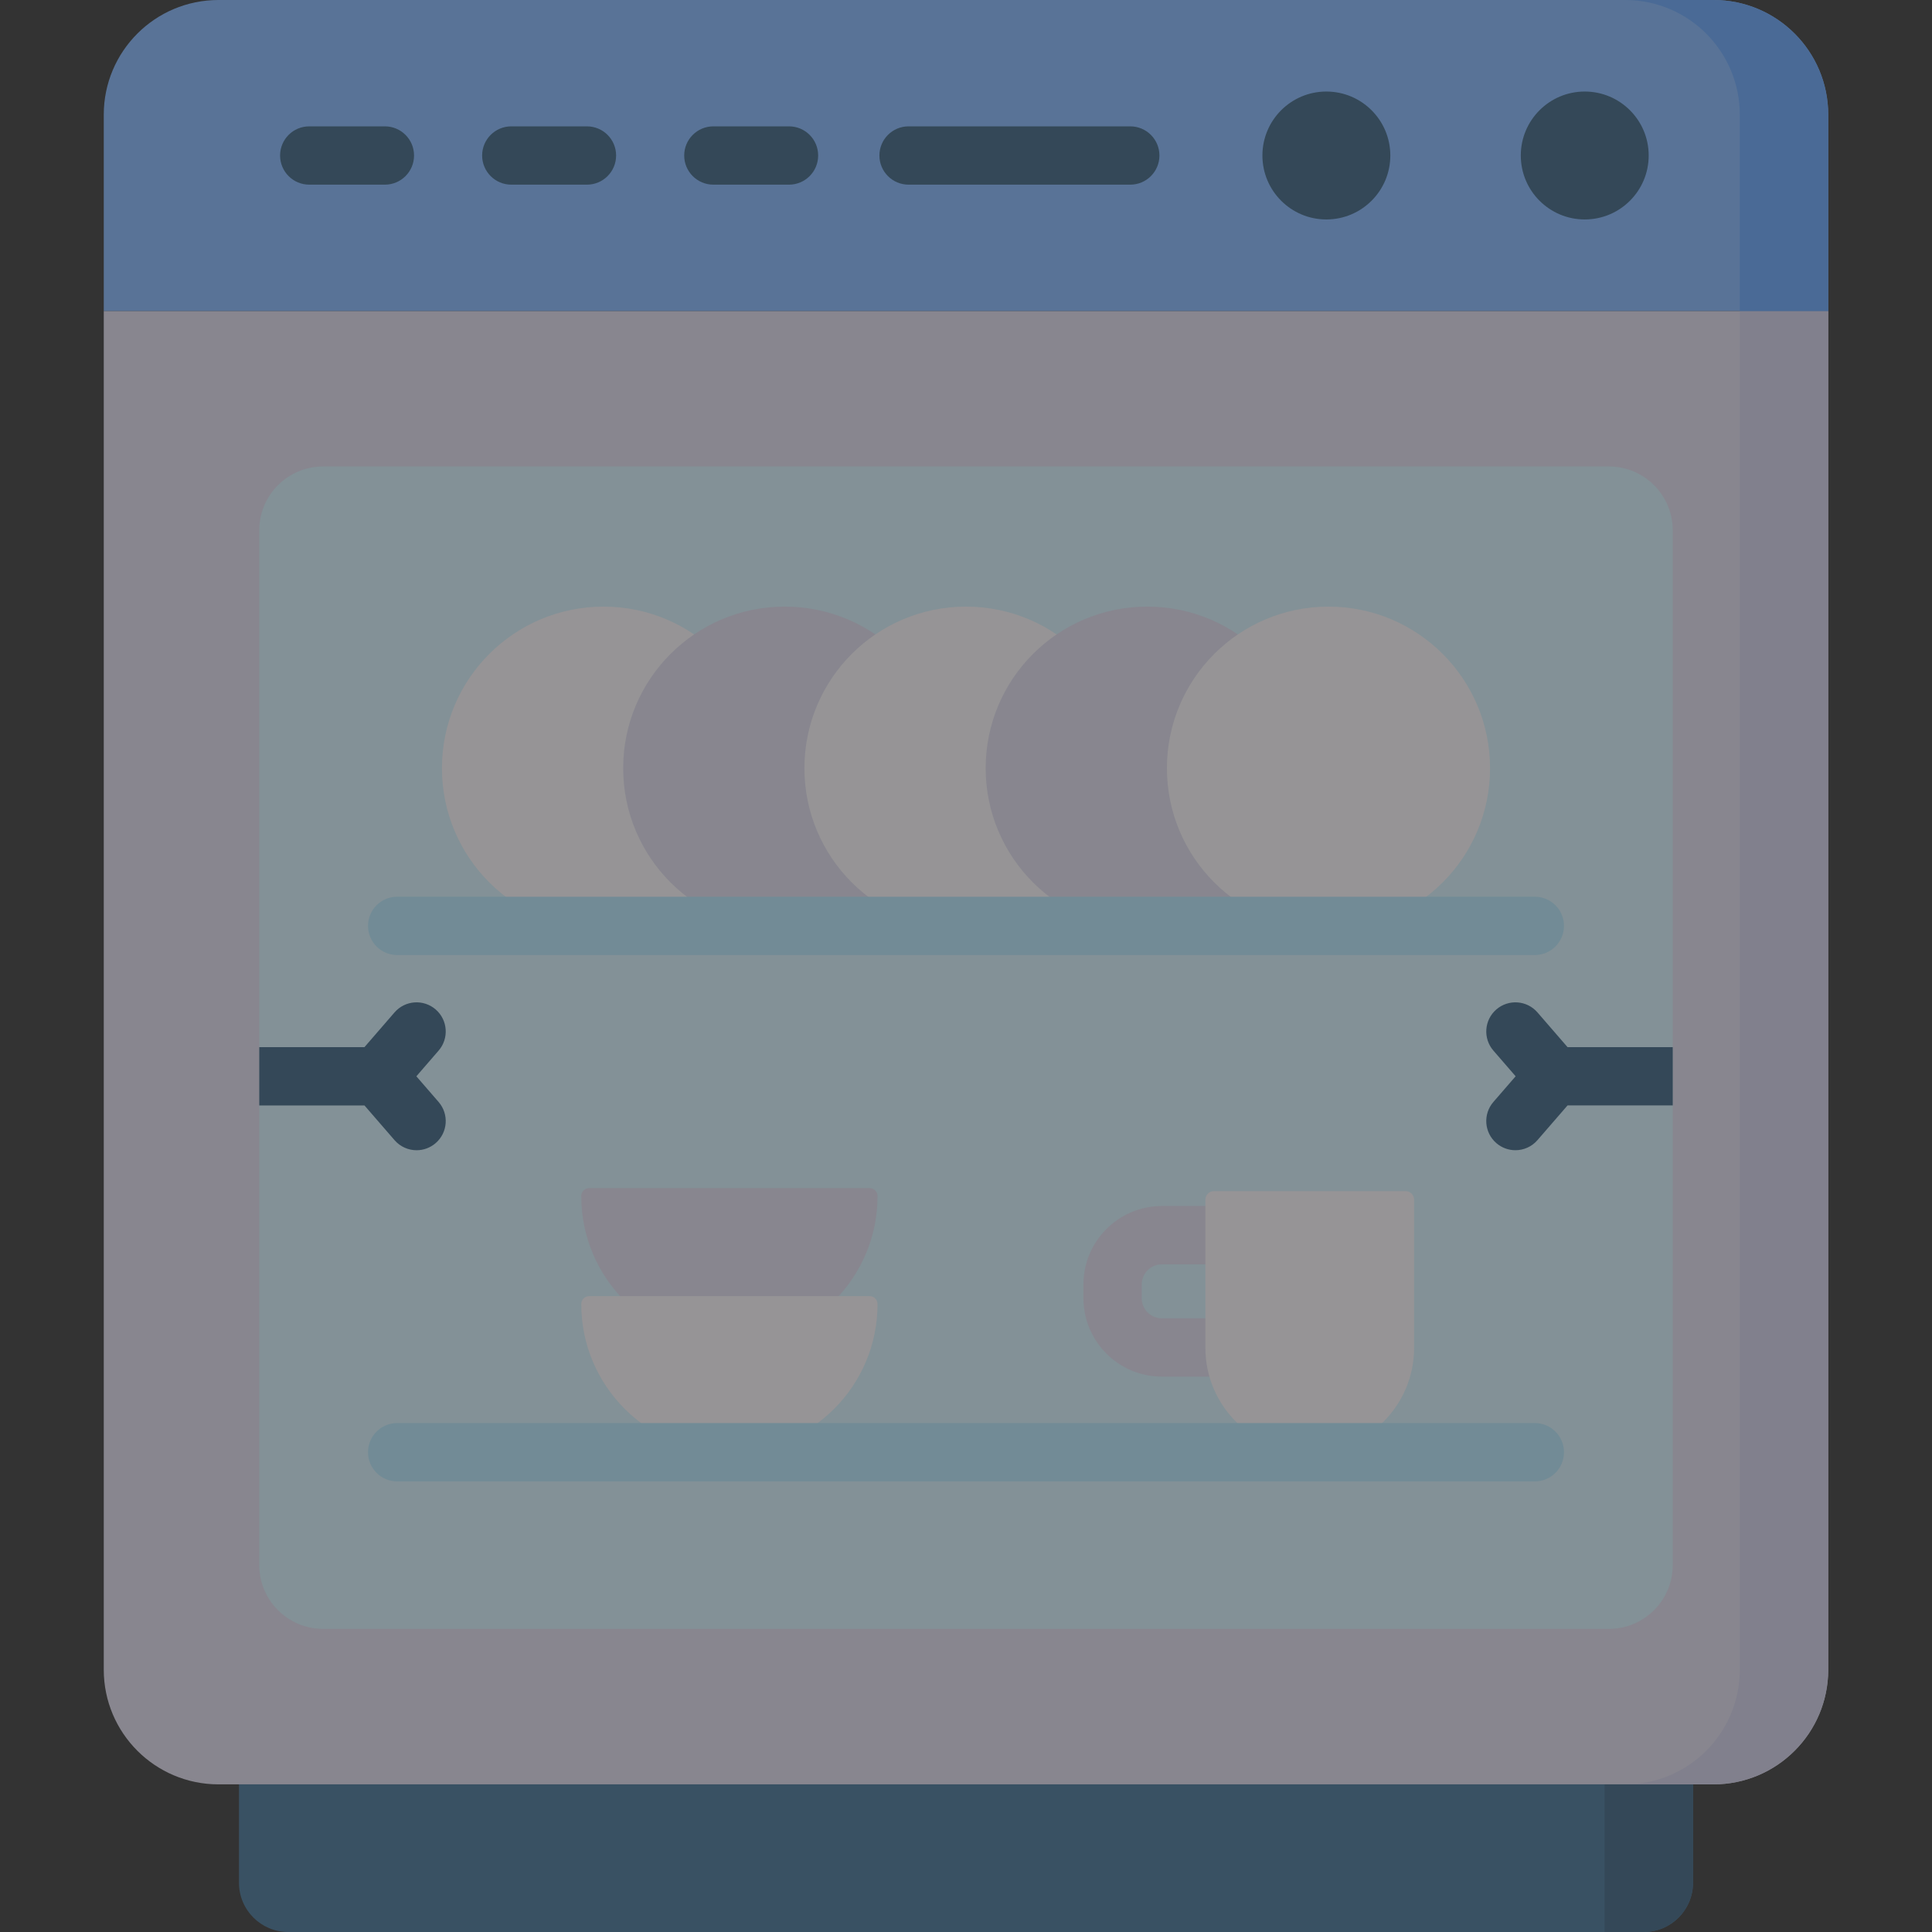 <svg width="100" height="100" viewBox="0 0 100 100" fill="none" xmlns="http://www.w3.org/2000/svg">
<rect x="0" y="0" width="100" height="100" fill="#333333" stroke="none"/>
<g opacity="0.5">
<path d="M87.63 88.334H12.37V97.451C12.37 98.859 13.511 100 14.919 100H85.081C86.489 100 87.63 98.859 87.63 97.451V88.334H87.63Z" fill="#407093"/>
<path d="M83.053 88.334V100H85.081C86.489 100 87.63 98.859 87.63 97.451V88.334H83.053Z" fill="#365E7D"/>
<path d="M94.629 86.421C94.629 89.7 91.971 92.358 88.691 92.358H11.309C8.029 92.358 5.371 89.7 5.371 86.421V16.097H94.629V86.421Z" fill="#DDDAEC"/>
<path d="M90.051 16.097V86.421C90.051 89.7 87.393 92.358 84.114 92.358H88.692C91.971 92.358 94.629 89.7 94.629 86.421V16.097H90.051Z" fill="#D0CEE7"/>
<path d="M16.724 84.31C14.899 84.31 13.419 82.83 13.419 81.005V27.45C13.419 25.625 14.899 24.145 16.724 24.145H83.276C85.101 24.145 86.581 25.625 86.581 27.45V81.005C86.581 82.83 85.101 84.31 83.276 84.31H16.724V84.31Z" fill="#D3EFFB"/>
<path d="M88.691 0H11.309C8.029 0 5.371 2.658 5.371 5.938V16.097H94.629V5.938C94.629 2.658 91.971 0 88.691 0V0Z" fill="#80B4FB"/>
<path d="M88.691 0H84.114C87.393 0 90.051 2.658 90.051 5.938V16.096H94.629V5.938C94.629 2.658 91.971 0 88.691 0V0Z" fill="#61A2F9"/>
<path d="M82.026 11.359C83.854 11.359 85.336 9.877 85.336 8.049C85.336 6.22 83.854 4.738 82.026 4.738C80.198 4.738 78.716 6.22 78.716 8.049C78.716 9.877 80.198 11.359 82.026 11.359Z" fill="#365E7D"/>
<path d="M68.652 11.359C70.48 11.359 71.963 9.877 71.963 8.049C71.963 6.22 70.48 4.738 68.652 4.738C66.824 4.738 65.342 6.22 65.342 8.049C65.342 9.877 66.824 11.359 68.652 11.359Z" fill="#365E7D"/>
<path d="M58.503 9.558H47.027C46.194 9.558 45.518 8.882 45.518 8.049C45.518 7.215 46.194 6.54 47.027 6.54H58.503C59.336 6.54 60.012 7.215 60.012 8.049C60.012 8.882 59.336 9.558 58.503 9.558Z" fill="#365E7D"/>
<path d="M40.839 9.558H36.923C36.089 9.558 35.414 8.882 35.414 8.049C35.414 7.215 36.09 6.54 36.923 6.54H40.839C41.673 6.54 42.348 7.215 42.348 8.049C42.348 8.882 41.673 9.558 40.839 9.558Z" fill="#365E7D"/>
<path d="M30.381 9.558H26.464C25.631 9.558 24.955 8.882 24.955 8.049C24.955 7.215 25.631 6.54 26.464 6.54H30.381C31.214 6.54 31.89 7.215 31.89 8.049C31.89 8.882 31.214 9.558 30.381 9.558Z" fill="#365E7D"/>
<path d="M19.922 9.558H16.006C15.172 9.558 14.497 8.882 14.497 8.049C14.497 7.215 15.172 6.54 16.006 6.54H19.922C20.756 6.54 21.431 7.215 21.431 8.049C21.431 8.882 20.756 9.558 19.922 9.558Z" fill="#365E7D"/>
<path d="M37.754 69.578C33.519 69.578 30.086 66.144 30.086 61.909C30.086 61.681 30.271 61.495 30.5 61.495H45.008C45.236 61.495 45.422 61.681 45.422 61.909C45.422 66.144 41.989 69.578 37.754 69.578Z" fill="#DDDAEC"/>
<path d="M37.754 75.167C33.519 75.167 30.086 71.734 30.086 67.499C30.086 67.27 30.271 67.085 30.5 67.085H45.008C45.236 67.085 45.422 67.27 45.422 67.499C45.422 71.734 41.989 75.167 37.754 75.167Z" fill="#F9F6F9"/>
<path d="M66.918 69.744C66.918 70.577 66.242 71.253 65.409 71.253H60.136C57.898 71.253 56.078 69.432 56.078 67.194V66.483C56.078 64.245 57.898 62.424 60.136 62.424H65.409C66.242 62.424 66.918 63.1 66.918 63.933V69.744ZM60.136 65.443C59.562 65.443 59.096 65.909 59.096 66.483V67.194C59.096 67.768 59.562 68.235 60.136 68.235H63.9V65.443H60.136Z" fill="#DDDAEC"/>
<path d="M73.194 69.765C73.194 72.748 70.776 75.167 67.792 75.167C64.809 75.167 62.391 72.748 62.391 69.765V62.093C62.391 61.85 62.588 61.653 62.831 61.653H72.754C72.997 61.653 73.194 61.85 73.194 62.093V69.765Z" fill="#F9F6F9"/>
<path d="M31.238 48.124C35.856 48.124 39.6 44.38 39.6 39.761C39.6 35.143 35.856 31.398 31.238 31.398C26.619 31.398 22.875 35.143 22.875 39.761C22.875 44.38 26.619 48.124 31.238 48.124Z" fill="#F9F6F9"/>
<path d="M40.619 48.124C45.237 48.124 48.982 44.38 48.982 39.761C48.982 35.143 45.237 31.398 40.619 31.398C36 31.398 32.256 35.143 32.256 39.761C32.256 44.38 36 48.124 40.619 48.124Z" fill="#DDDAEC"/>
<path d="M50 48.124C54.619 48.124 58.363 44.38 58.363 39.761C58.363 35.143 54.619 31.398 50 31.398C45.381 31.398 41.637 35.143 41.637 39.761C41.637 44.38 45.381 48.124 50 48.124Z" fill="#F9F6F9"/>
<path d="M59.381 48.124C64 48.124 67.744 44.38 67.744 39.761C67.744 35.143 64 31.398 59.381 31.398C54.763 31.398 51.018 35.143 51.018 39.761C51.018 44.38 54.763 48.124 59.381 48.124Z" fill="#DDDAEC"/>
<path d="M68.763 48.124C73.381 48.124 77.125 44.38 77.125 39.761C77.125 35.143 73.381 31.398 68.763 31.398C64.144 31.398 60.4 35.143 60.4 39.761C60.4 44.38 64.144 48.124 68.763 48.124Z" fill="#F9F6F9"/>
<path d="M22.55 52.249C21.92 51.704 20.967 51.772 20.421 52.402L18.865 54.199H13.419V57.218H18.865L20.422 59.015C20.72 59.359 21.14 59.536 21.563 59.536C21.913 59.536 22.265 59.414 22.55 59.167C23.18 58.622 23.248 57.669 22.703 57.039L21.551 55.709L22.703 54.378C23.248 53.748 23.18 52.795 22.55 52.249Z" fill="#365E7D"/>
<path d="M86.581 54.199H81.135L79.579 52.402C79.033 51.772 78.08 51.704 77.45 52.249C76.82 52.795 76.752 53.748 77.297 54.378L78.449 55.708L77.297 57.038C76.751 57.668 76.82 58.622 77.45 59.167C77.735 59.414 78.087 59.535 78.437 59.535C78.86 59.535 79.28 59.359 79.578 59.014L81.135 57.217H86.581V54.199Z" fill="#365E7D"/>
<path d="M79.442 49.432H20.558C19.725 49.432 19.049 48.757 19.049 47.923C19.049 47.09 19.725 46.415 20.558 46.415H79.442C80.275 46.415 80.951 47.09 80.951 47.923C80.951 48.757 80.275 49.432 79.442 49.432Z" fill="#B1E4F9"/>
<path d="M79.442 76.676H20.558C19.725 76.676 19.049 76.001 19.049 75.167C19.049 74.334 19.725 73.658 20.558 73.658H79.442C80.275 73.658 80.951 74.334 80.951 75.167C80.951 76.001 80.275 76.676 79.442 76.676Z" fill="#B1E4F9"/>
</g>
</svg>
